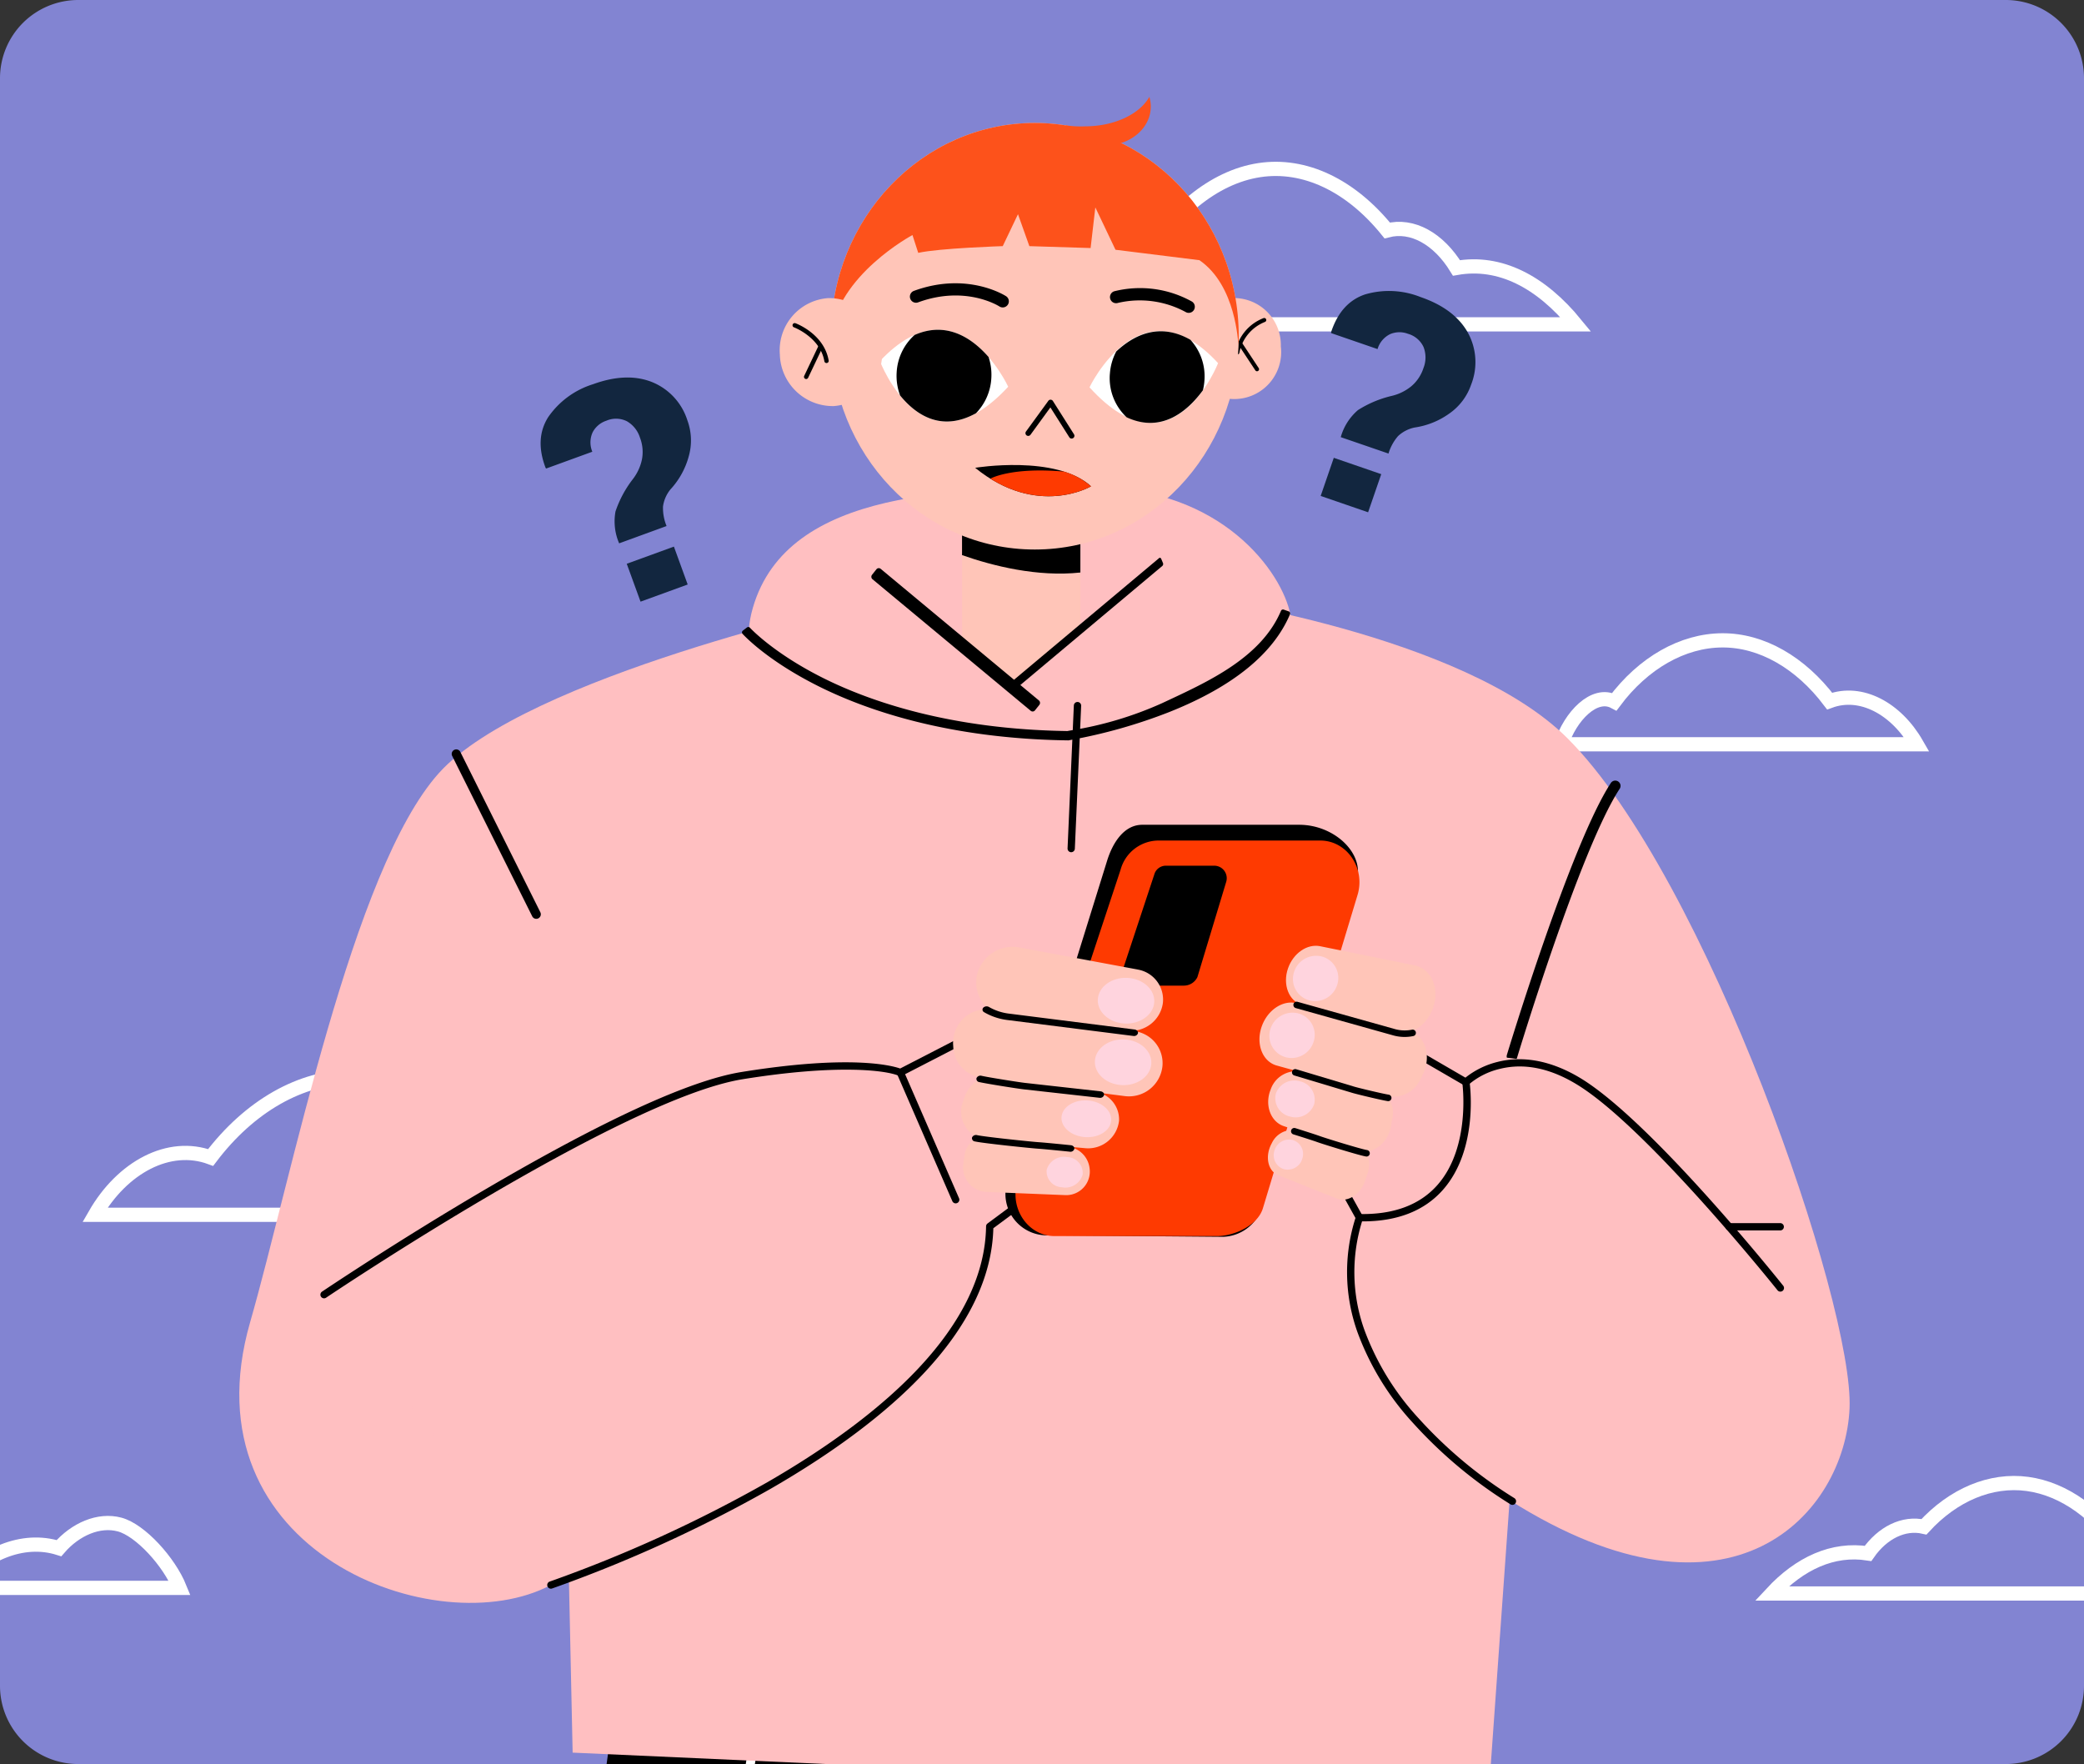 <svg xmlns="http://www.w3.org/2000/svg" xmlns:xlink="http://www.w3.org/1999/xlink" width="293" height="248" viewBox="0 0 293 248">
  <rect x="0" y="0" width="293" height="248" fill="#333333" stroke="none"/>
  <defs>
    <clipPath id="clip-path">
      <rect id="Rectángulo_45327" data-name="Rectángulo 45327" width="293" height="232.092" fill="#8284d2"/>
    </clipPath>
    <clipPath id="clip-path-2">
      <path id="Trazado_184680" data-name="Trazado 184680" d="M11,0H282a11,11,0,0,1,11,11V237a11,11,0,0,1-11,11H11A11,11,0,0,1,0,237V11A11,11,0,0,1,11,0Z" transform="translate(548 6556)" fill="#8284d2"/>
    </clipPath>
    <clipPath id="clip-path-3">
      <rect id="Rectángulo_339035" data-name="Rectángulo 339035" width="239.1" height="546.161" fill="none"/>
    </clipPath>
    <clipPath id="clip-path-5">
      <rect id="Rectángulo_339033" data-name="Rectángulo 339033" width="14.659" height="16.858" fill="none"/>
    </clipPath>
  </defs>
  <g id="Grupo_984239" data-name="Grupo 984239" transform="translate(3262 5096)">
    <g id="Grupo_984238" data-name="Grupo 984238" transform="translate(-3810 -11652)">
      <g id="Grupo_175249" data-name="Grupo 175249" transform="translate(0 1956)">
        <path id="Trazado_184680-2" data-name="Trazado 184680" d="M11,0H282a11,11,0,0,1,11,11V237a11,11,0,0,1-11,11H11A11,11,0,0,1,0,237V11A11,11,0,0,1,11,0Z" transform="translate(548 4600)" fill="#8284d2"/>
        <g id="Grupo_175135" data-name="Grupo 175135" transform="translate(521.866 4600)">
          <g id="Grupo_175118" data-name="Grupo 175118" transform="translate(26.134)" clip-path="url(#clip-path)">
            <path id="Trazado_184134" data-name="Trazado 184134" d="M651.389,573.808h-78c5.409-5.822,11.761-8.727,18.482-7.685,2.78-3.987,6.849-5.995,10.729-5.11,5.638-6.137,12.791-9.167,19.836-8.217s13.8,5.811,18.543,13.347C644.867,564.79,649.313,568.9,651.389,573.808Z" transform="translate(-424.92 -406.976)" fill="#8284d2" stroke="#fff" stroke-miterlimit="10" stroke-width="2"/>
            <path id="Trazado_184135" data-name="Trazado 184135" d="M581.846,111.941h70.786c-4.909-6.006-10.673-9-16.773-7.928-2.522-4.113-6.215-6.184-9.737-5.271-5.117-6.331-11.608-9.456-18-8.477S595.6,96.26,591.294,104.034C587.764,102.638,583.73,106.874,581.846,111.941Z" transform="translate(-431.084 -66.345)" fill="#8284d2" stroke="#fff" stroke-miterlimit="10" stroke-width="2"/>
            <path id="Trazado_184136" data-name="Trazado 184136" d="M1001.451,806.61H944.272c3.965-4.268,8.622-6.4,13.549-5.634,2.038-2.923,5.02-4.395,7.865-3.746,4.133-4.5,9.377-6.72,14.541-6.024s10.114,4.26,13.593,9.784C996.67,800,999.929,803.009,1001.451,806.61Z" transform="translate(-695.185 -582.585)" fill="#8284d2" stroke="#fff" stroke-miterlimit="10" stroke-width="2"/>
            <path id="Trazado_184137" data-name="Trazado 184137" d="M835.259,356.186h49.972c-2.892-5.041-7.84-7.7-12.246-6.069-4.095-5.409-9.542-8.565-15.106-8.538s-11.092,3.171-15.161,8.621C839.909,348.709,836.5,352.272,835.259,356.186Z" transform="translate(-615.746 -251.553)" fill="#8284d2" stroke="#fff" stroke-miterlimit="10" stroke-width="2"/>
            <path id="Trazado_184138" data-name="Trazado 184138" d="M33.915,821.525H2.142c4.09-4.743,9.667-7.208,14.8-5.584,2.31-2.671,5.606-4.1,8.522-3.323S32.425,817.842,33.915,821.525Z" transform="translate(-8.651 -598.29)" fill="#8284d2" stroke="#fff" stroke-miterlimit="10" stroke-width="2"/>
            <path id="Trazado_184139" data-name="Trazado 184139" d="M141.721,593.787H75.343c3.842-6.7,10.414-10.223,16.266-8.061,5.439-7.185,12.674-11.377,20.065-11.34s14.734,4.212,20.138,11.451C135.544,583.855,140.073,588.588,141.721,593.787Z" transform="translate(-61.993 -423.001)" fill="#8284d2" stroke="#fff" stroke-miterlimit="10" stroke-width="2"/>
          </g>
        </g>
      </g>
      <g id="Enmascarar_grupo_470" data-name="Enmascarar grupo 470" clip-path="url(#clip-path-2)">
        <g id="Grupo_984229" data-name="Grupo 984229" transform="translate(568.95 6569.623)" clip-path="url(#clip-path-3)">
          <rect id="Rectángulo_339030" data-name="Rectángulo 339030" width="27.86" height="57.735" transform="translate(138.848 462.03)" fill="#fe3a01"/>
          <path id="Trazado_212611" data-name="Trazado 212611" d="M58.779,256.621H30.919l-9.75,60.368H49.028Z" transform="translate(16.688 202.296)" fill="#fe3a01"/>
          <path id="Trazado_212612" data-name="Trazado 212612" d="M51.611,128.271l-34.6,250.751H77.524l25.732-215.705,8.568.415.12,215.291H165.6l2.13-246.849Z" transform="translate(13.413 101.117)"/>
          <g id="Grupo_984228" data-name="Grupo 984228">
            <g id="Grupo_984227" data-name="Grupo 984227" clip-path="url(#clip-path-3)">
              <path id="Trazado_212613" data-name="Trazado 212613" d="M111.579,158.31c-7.1,0-12.745-2.228-16.769-6.622-7.942-8.673-6.815-22.574-6.765-23.16l1.23.107c-.013.14-1.127,13.956,6.449,22.223,3.78,4.127,9.115,6.218,15.855,6.218Z" transform="translate(69.342 101.319)" fill="#fff"/>
              <path id="Trazado_212614" data-name="Trazado 212614" d="M34.719,155.876v-1.234c6.744,0,12.08-2.092,15.86-6.222,7.579-8.278,6.456-22.08,6.445-22.22l1.229-.107c.052.587,1.177,14.487-6.765,23.16-4.024,4.394-9.666,6.622-16.769,6.622" transform="translate(27.369 99.401)" fill="#fff"/>
              <path id="Trazado_212615" data-name="Trazado 212615" d="M141.492,39.291s37.672,5.233,52.337,19.9c19.544,19.543,40.325,79.66,39.661,94.247S217.1,186.156,185.7,166.311L182.757,207.6,53.965,201.8l-.9-41.775s13.706,9.752-2.167,18.212S-.669,173.634,8.617,141.3c5.86-20.408,14.339-63.6,26.54-77.208S94.02,40.246,94.02,40.246Z" transform="translate(5.596 30.973)" fill="#ffbfc1"/>
              <path id="Trazado_212616" data-name="Trazado 212616" d="M95.739,30.724c17.846-.036,26.429,11.837,27.581,17.912C126.4,64.866,71.681,60.912,71.681,60.912S42.73,64.854,47.732,47.593c4.887-16.869,28.9-16.832,48.007-16.869" transform="translate(37.17 24.22)" fill="#ffbfc1"/>
              <path id="Trazado_212617" data-name="Trazado 212617" d="M63.919,56.589V25.543H80.557V54.771L71.634,62.6Z" transform="translate(50.388 20.135)" fill="#ffc5b8"/>
              <path id="Trazado_212618" data-name="Trazado 212618" d="M107.3,92.668a.338.338,0,0,1-.095-.014.329.329,0,0,1-.222-.411c.088-.3,8.933-29.52,14.564-38.114a.331.331,0,1,1,.553.363c-5.578,8.514-14.394,37.647-14.483,37.941a.332.332,0,0,1-.317.236" transform="translate(84.325 42.553)"/>
              <path id="Trazado_212619" data-name="Trazado 212619" d="M107.482,93.261a.723.723,0,0,1-.213-.032.739.739,0,0,1-.5-.925c.089-.3,8.959-29.591,14.614-38.22a.742.742,0,0,1,1.241.814c-5.562,8.487-14.346,37.542-14.435,37.835a.738.738,0,0,1-.71.528" transform="translate(84.144 42.371)"/>
              <path id="Trazado_212620" data-name="Trazado 212620" d="M35.554,74.67a.336.336,0,0,1-.3-.182L24.006,51.946a.331.331,0,0,1,.592-.3l11.25,22.54a.328.328,0,0,1-.147.443.312.312,0,0,1-.147.036" transform="translate(18.896 40.572)"/>
              <path id="Trazado_212621" data-name="Trazado 212621" d="M35.69,75.115a.635.635,0,0,1-.572-.354L23.866,52.221a.639.639,0,0,1,.774-.892.633.633,0,0,1,.37.322L36.26,74.19a.641.641,0,0,1-.286.858.651.651,0,0,1-.284.066m-11.254-23.2-.009,0a.023.023,0,0,0-.009.03l11.25,22.54c.013.023.023.014.03.011a.024.024,0,0,0,.011-.03L24.458,51.926a.025.025,0,0,0-.021-.013" transform="translate(18.76 40.437)"/>
              <path id="Trazado_212622" data-name="Trazado 212622" d="M92.353,58.254l.05-.013c.243-.059,25.092-3.925,30.838-17.525l-.7-.247c-2.922,6.914-10.8,10.285-16.892,13.153a52.8,52.8,0,0,1-13.38,3.936c-16.6-.238-27.923-4.2-34.5-7.48-7.126-3.559-10.365-7.11-10.4-7.144l-.583.445c.132.148,3.337,3.668,10.574,7.289C64.023,54,75.49,58.021,92.3,58.254Z" transform="translate(36.886 31.902)"/>
              <path id="Trazado_212623" data-name="Trazado 212623" d="M92.509,58.7a.452.452,0,0,0,.052-.007l.052-.013.1-.018a74.028,74.028,0,0,0,14.045-3.974c8.87-3.541,14.557-8.155,16.907-13.715a.308.308,0,0,0-.182-.411l-.7-.247a.307.307,0,0,0-.384.172c-2.718,6.434-9.941,9.812-15.744,12.527l-1,.467a50.534,50.534,0,0,1-12.736,3.807c-.266.046-.444.075-.545.1-16.529-.243-27.788-4.183-34.325-7.447C51.007,46.422,47.771,42.9,47.74,42.862a.31.31,0,0,0-.417-.039l-.583.447a.312.312,0,0,0-.12.216.307.307,0,0,0,.077.234c.134.148,3.366,3.705,10.665,7.359,6.688,3.346,18.2,7.384,35.07,7.618h.075m30.455-17.665c-2.361,5.27-7.888,9.669-16.436,13.081a73.488,73.488,0,0,1-13.922,3.938c-.08.014-.127.023-.138.027l-.011,0h-.014c-16.755-.232-28.173-4.235-34.8-7.552A39.19,39.19,0,0,1,47.388,43.55l.091-.07a39.923,39.923,0,0,0,10.292,7.008c6.6,3.3,17.964,7.273,34.629,7.513a.309.309,0,0,0,.08-.009c.07-.018.277-.054.542-.1a51.175,51.175,0,0,0,12.894-3.857l.994-.467c5.819-2.722,13.044-6.1,15.936-12.579Z" transform="translate(36.75 31.766)"/>
              <path id="Trazado_212624" data-name="Trazado 212624" d="M68.341,54.043l-.245-.579L88.446,36.4l.245.579Z" transform="translate(53.681 28.694)"/>
              <path id="Trazado_212625" data-name="Trazado 212625" d="M68.435,54.474a.166.166,0,0,1-.052-.009.237.237,0,0,1-.131-.138l-.245-.579a.37.37,0,0,1,.073-.41L88.43,36.274a.159.159,0,0,1,.161-.032.239.239,0,0,1,.131.136l.245.579a.373.373,0,0,1-.073.41L68.544,54.431a.169.169,0,0,1-.109.043m.046-.774.027.064L88.493,37.008l-.029-.066Z" transform="translate(53.587 28.562)"/>
              <path id="Trazado_212626" data-name="Trazado 212626" d="M79.272,56.559,57.031,38.068l.612-.769L79.884,55.79Z" transform="translate(44.958 29.403)"/>
              <path id="Trazado_212627" data-name="Trazado 212627" d="M79.462,57.194a.42.42,0,0,1-.272-.1L56.949,38.6a.444.444,0,0,1-.157-.3.457.457,0,0,1,.095-.324l.612-.769a.424.424,0,0,1,.606-.064L80.346,55.642a.448.448,0,0,1,.157.3.457.457,0,0,1-.095.324l-.612.769a.427.427,0,0,1-.334.163m-21.635-19L79.4,56.133l.068-.086L57.9,38.113Z" transform="translate(44.768 29.208)"/>
              <path id="Trazado_212628" data-name="Trazado 212628" d="M81.635,23.213A6.6,6.6,0,1,0,94.782,22.6a6.6,6.6,0,1,0-13.148.617" transform="translate(64.345 12.467)" fill="#ffc5b8"/>
              <path id="Trazado_212629" data-name="Trazado 212629" d="M85.69,22.507a.287.287,0,0,0,.281-.231,5.859,5.859,0,0,1,3.587-4.337.286.286,0,1,0-.179-.544,6.35,6.35,0,0,0-3.97,4.769.286.286,0,0,0,.225.336.306.306,0,0,0,.055.005" transform="translate(67.325 13.702)"/>
              <path id="Trazado_212630" data-name="Trazado 212630" d="M88.29,23.414a.287.287,0,0,0,.238-.445l-2.387-3.612a.286.286,0,1,0-.477.315l2.387,3.614a.286.286,0,0,0,.24.129" transform="translate(67.491 15.156)"/>
              <path id="Trazado_212631" data-name="Trazado 212631" d="M63.919,38.983V32.266H80.557v9.163c-6.036.653-12.284-.921-16.638-2.446" transform="translate(50.388 25.436)"/>
              <path id="Trazado_212632" data-name="Trazado 212632" d="M53.608,32.033c0,16.562,12.836,29.986,28.672,29.986s28.672-13.425,28.672-29.986S98.115,2.047,82.28,2.047,53.608,15.472,53.608,32.033" transform="translate(42.26 1.614)" fill="#ffc5b8"/>
              <path id="Trazado_212633" data-name="Trazado 212633" d="M75.5,26.316s-7.033-15.3-18.037-3.607c0,0,6.182,16.427,18.037,3.607" transform="translate(45.298 14.432)" fill="#fff"/>
              <path id="Trazado_212634" data-name="Trazado 212634" d="M73.942,26.311s7.207-15.215,18.076-3.4c0,0-6.368,16.356-18.076,3.4" transform="translate(58.289 14.518)" fill="#fff"/>
              <path id="Trazado_212635" data-name="Trazado 212635" d="M75.359,29.12a.278.278,0,0,0,.152-.045.286.286,0,0,0,.089-.4L72.634,24a.287.287,0,0,0-.232-.132.265.265,0,0,0-.241.118L69.02,28.3a.284.284,0,0,0,.063.4.288.288,0,0,0,.4-.063l2.892-3.972,2.743,4.326a.284.284,0,0,0,.241.132" transform="translate(54.365 18.812)"/>
              <path id="Trazado_212636" data-name="Trazado 212636" d="M75.4,29.267a.389.389,0,0,1-.329-.181l-2.661-4.2-2.8,3.85a.393.393,0,0,1-.544.084.389.389,0,0,1-.086-.544l3.14-4.312a.362.362,0,0,1,.336-.159.384.384,0,0,1,.308.179l2.967,4.682a.389.389,0,0,1-.12.536.375.375,0,0,1-.207.061M72.42,24.6h0a.109.109,0,0,1,.084.048l2.741,4.326a.186.186,0,0,0,.252.055.183.183,0,0,0,.057-.252L72.592,24.1a.181.181,0,0,0-.15-.086.179.179,0,0,0-.154.075L69.147,28.4a.184.184,0,0,0-.034.136.185.185,0,0,0,.331.08l2.893-3.972a.1.1,0,0,1,.082-.043" transform="translate(54.319 18.767)"/>
              <path id="Trazado_212637" data-name="Trazado 212637" d="M72.871,18.048a.859.859,0,0,0,.467-1.581c-.222-.143-5.524-3.471-12.954-.746a.859.859,0,0,0,.592,1.613c6.6-2.42,11.241.456,11.434.579a.857.857,0,0,0,.461.134" transform="translate(47.157 11.55)"/>
              <path id="Trazado_212638" data-name="Trazado 212638" d="M86.619,18.512a.859.859,0,0,0,.4-1.62,14.988,14.988,0,0,0-10.871-1.415.858.858,0,1,0,.526,1.635,13.538,13.538,0,0,1,9.551,1.3.836.836,0,0,0,.4.1" transform="translate(59.556 11.85)"/>
              <path id="Trazado_212639" data-name="Trazado 212639" d="M59.278,27.561a7.833,7.833,0,0,1-.492-3.253,7.6,7.6,0,0,1,2.522-5.272c4.558-2.006,8.13.5,10.4,3.1a7.847,7.847,0,0,1,.388,2.972,7.655,7.655,0,0,1-2.157,4.932c-4.837,2.672-8.407.268-10.657-2.482" transform="translate(46.33 14.432)"/>
              <path id="Trazado_212640" data-name="Trazado 212640" d="M75.547,24.477a7.839,7.839,0,0,1,.9-3.214c2.495-2.341,6.1-4.117,10.426-1.642a7.6,7.6,0,0,1,1.978,5.66,8.039,8.039,0,0,1-.22,1.436c-2.137,2.917-5.792,6.095-10.721,3.8a7.531,7.531,0,0,1-2.366-6.039" transform="translate(59.542 14.526)"/>
              <path id="Trazado_212641" data-name="Trazado 212641" d="M82.281,2.048c15.834,0,28.67,13.425,28.67,29.986,0,.4-.014.789-.027,1.18-.109-.277-.315-8.3-5.5-11.873l-11.8-1.465-2.836-5.957-.663,5.715-8.611-.266-1.6-4.492-2.142,4.49s-8.908.284-11.883.946l-.81-2.505S54.458,23.467,53.609,32.034c0-16.562,12.836-29.986,28.672-29.986" transform="translate(42.26 1.614)" fill="#fd521b"/>
              <path id="Trazado_212642" data-name="Trazado 212642" d="M83.831,0a4.731,4.731,0,0,1,.2,1.352c0,3.015-2.842,5.46-6.347,5.46A6.448,6.448,0,0,1,72.071,4a14.474,14.474,0,0,0,2.7.139c4.16,0,7.7-1.726,9.061-4.144" transform="translate(56.814)" fill="#fd521b"/>
              <path id="Trazado_212643" data-name="Trazado 212643" d="M64.951,29.331s11.4-1.883,16.29,2.6c0,0-7.559,4.485-16.29-2.6" transform="translate(51.201 22.813)"/>
              <path id="Trazado_212644" data-name="Trazado 212644" d="M76.472,29.522A10.1,10.1,0,0,1,80.3,31.595s-6.363,3.766-14.153-1.078c.05-.029,2.978-1.647,10.326-.994" transform="translate(52.143 23.15)" fill="#fe3a01"/>
              <path id="Trazado_212645" data-name="Trazado 212645" d="M63.952,23.081A7.348,7.348,0,0,1,57.171,31a7.453,7.453,0,0,1-7.57-7.259,7.348,7.348,0,0,1,6.781-7.92,7.453,7.453,0,0,1,7.57,7.259" transform="translate(39.092 12.467)" fill="#ffc5b8"/>
              <path id="Trazado_212646" data-name="Trazado 212646" d="M55.37,23.4a.243.243,0,0,0,.052-.005.305.305,0,0,0,.25-.354c-.64-3.711-4.5-5.177-4.666-5.238a.307.307,0,0,0-.213.576c.038.013,3.695,1.409,4.274,4.768a.307.307,0,0,0,.3.254" transform="translate(39.884 14.016)"/>
              <path id="Trazado_212647" data-name="Trazado 212647" d="M51.8,24.273a.306.306,0,0,0,.277-.175l1.965-4.136a.307.307,0,1,0-.554-.263l-1.965,4.136a.306.306,0,0,0,.147.408.28.28,0,0,0,.131.03" transform="translate(40.592 15.39)"/>
              <path id="Trazado_212648" data-name="Trazado 212648" d="M122.273,139.146s-34.264-21.7-26.8-44.743l-7.418-6.744,16.839-13.723,6.645,3.859a24.784,24.784,0,0,1,20.9,2.856c10.184,6.8,23.7,28.869,23.7,28.869Z" transform="translate(69.414 58.283)" fill="#ffbfc1"/>
              <path id="Trazado_212649" data-name="Trazado 212649" d="M79.353,271.312l30.646.7,3.482,20.2,10.066,13.2s15.682,2.438,17.967,12.536.386,14.34.386,14.34H71.5c.544-14.546,2.834-25.061,4.355-33.288,1.946-10.544,3.5-27.686,3.5-27.686" transform="translate(56.362 213.877)" fill="#5774cd"/>
              <path id="Trazado_212650" data-name="Trazado 212650" d="M73.479,271.312l-35.512.7-4.036,20.2-11.663,13.2S4.094,307.847,1.444,317.946,1,332.286,1,332.286H75.015c-.629-14.546-1.71-22.034-2.092-32.132-.41-10.775.556-28.842.556-28.842" transform="translate(0.108 213.877)" fill="#5774cd"/>
              <path id="Trazado_212651" data-name="Trazado 212651" d="M74.622,301.021H.515a.514.514,0,1,1,0-1.028H74.622a.514.514,0,0,1,0,1.028" transform="translate(0 236.486)"/>
              <path id="Trazado_212652" data-name="Trazado 212652" d="M142.605,301.021H72.058a.514.514,0,0,1,0-1.028h70.547a.514.514,0,0,1,0,1.028" transform="translate(56.399 236.486)"/>
              <path id="Trazado_212653" data-name="Trazado 212653" d="M76.279,323.016l9.4-51.577H78.717Z" transform="translate(60.132 213.978)"/>
              <path id="Trazado_212654" data-name="Trazado 212654" d="M41.8,271.44l-2.089,51.577-6.273-51.535Z" transform="translate(26.357 213.978)"/>
              <path id="Trazado_212655" data-name="Trazado 212655" d="M93.448,291.83a.514.514,0,0,1-.168-1c2.389-.821,5.88-1.155,10.379-.992,3.332.122,6.009.485,6.036.488a.514.514,0,1,1-.14,1.019c-.1-.014-10.51-1.413-15.939.456a.5.5,0,0,1-.168.029" transform="translate(73.26 228.449)"/>
              <path id="Trazado_212656" data-name="Trazado 212656" d="M33.915,291.7l-.048,0a152.763,152.763,0,0,0-23.057-.479.514.514,0,1,1-.079-1.025,153.939,153.939,0,0,1,23.23.479.514.514,0,0,1-.046,1.026" transform="translate(8.085 228.581)"/>
              <path id="Trazado_212657" data-name="Trazado 212657" d="M45.656,150.926s61.282-20.546,61.7-50.423l11.678-8.661L104.367,73.936l-9.573,4.936s-5.122-2.328-22.268.438c-17.236,2.783-58.773,30.8-58.773,30.8Z" transform="translate(10.842 58.284)" fill="#ffbfc1"/>
              <path id="Trazado_212658" data-name="Trazado 212658" d="M119.5,139.886a.521.521,0,0,1-.258-.07,63.571,63.571,0,0,1-13.679-11.4,38.4,38.4,0,0,1-7.847-12.8,25.1,25.1,0,0,1-.284-16.061L91.64,89.145a.516.516,0,0,1,.025-.54l10.027-14.734a.514.514,0,0,1,.683-.154l10.517,6.107a11.743,11.743,0,0,1,4.467-2.2c4.984-1.279,9.594.833,12.584,2.829,10.133,6.765,26.9,27.715,27.61,28.6a.513.513,0,1,1-.8.64c-.173-.216-17.377-21.714-27.377-28.389-4.076-2.72-8.015-3.63-11.7-2.7a10.384,10.384,0,0,0-4.356,2.223.516.516,0,0,1-.617.075l-10.424-6.053L92.694,88.921l5.742,10.335a.508.508,0,0,1,.039.408,24.1,24.1,0,0,0,.206,15.61,37.373,37.373,0,0,0,7.629,12.443,62.5,62.5,0,0,0,13.446,11.211.514.514,0,0,1-.259.959" transform="translate(72.19 58.056)"/>
              <rect id="Rectángulo_339031" data-name="Rectángulo 339031" width="60.171" height="1.234" transform="translate(32.925 461.412)" fill="#fff"/>
              <path id="Trazado_212659" data-name="Trazado 212659" d="M45.882,151.667a.514.514,0,0,1-.163-1,191.881,191.881,0,0,0,30.612-13.972C85.21,131.569,92.3,126.24,97.4,120.855c6.323-6.679,9.578-13.452,9.671-20.133a.507.507,0,0,1,.209-.4l11.243-8.341L104.46,74.81l-9.2,4.746a.52.52,0,0,1-.449.011c-1.758-.776-8.618-1.677-21.973.479-16.928,2.733-58.152,30.441-58.567,30.72a.514.514,0,0,1-.576-.851c.106-.07,10.542-7.1,22.951-14.374,16.7-9.791,28.817-15.345,36.027-16.51,15.3-2.47,21.111-.917,22.32-.494l9.367-4.83a.514.514,0,0,1,.633.131l14.666,17.906a.514.514,0,0,1-.091.739l-11.476,8.511c-.175,6.865-3.523,13.786-9.952,20.574-5.17,5.458-12.338,10.85-21.306,16.025a192.847,192.847,0,0,1-30.787,14.049.517.517,0,0,1-.163.027" transform="translate(10.616 58.058)"/>
              <rect id="Rectángulo_339032" data-name="Rectángulo 339032" width="54.273" height="1.234" transform="translate(125.342 458.3)" fill="#fff"/>
              <path id="Trazado_212660" data-name="Trazado 212660" d="M97.777,115.147l-24.528-.206a5.824,5.824,0,0,1-5.64-7.6L81.63,62.269c.778-2.5,2.364-5.047,4.945-5.047h22.066c4.955,0,9.258,4.059,8.055,7.928l-13.278,45.8a5.925,5.925,0,0,1-5.64,4.2" transform="translate(53.076 45.108)"/>
              <path id="Trazado_212661" data-name="Trazado 212661" d="M96.454,114.07H73.63c-3.72,0-6.368-3.847-5.249-7.622L82.9,62.554a5.554,5.554,0,0,1,5.249-4.093h22.824c3.72,0,6.368,3.847,5.249,7.622L102.91,110.147c-.722,2.437-4.054,3.924-6.456,3.924" transform="translate(53.701 46.085)" fill="#fe3a01"/>
              <g id="Grupo_984226" data-name="Grupo 984226" transform="translate(136.853 108.08)" style="mix-blend-mode: overlay;isolation: isolate">
                <g id="Grupo_984225" data-name="Grupo 984225">
                  <g id="Grupo_984224" data-name="Grupo 984224" clip-path="url(#clip-path-5)">
                    <path id="Trazado_212662" data-name="Trazado 212662" d="M85.115,77.3H78.2a1.76,1.76,0,0,1-1.592-2.31l4.4-13.307a1.681,1.681,0,0,1,1.59-1.241h6.921a1.759,1.759,0,0,1,1.59,2.31L87.072,76.106A2.118,2.118,0,0,1,85.115,77.3" transform="translate(-76.527 -60.437)"/>
                  </g>
                </g>
              </g>
              <path id="Trazado_212663" data-name="Trazado 212663" d="M83.079,70.5H79.3a.963.963,0,0,1-.871-1.263l2.405-7.271a.921.921,0,0,1,.869-.68h3.78a.964.964,0,0,1,.871,1.264l-2.2,7.3a1.161,1.161,0,0,1-1.069.649" transform="translate(61.792 48.315)"/>
              <path id="Trazado_212664" data-name="Trazado 212664" d="M94.192,66.795,107.51,69.5c2.214.451,3.416,2.979,2.668,5.617-.769,2.713-3.285,4.446-5.506,3.791l-12.98-3.823c-1.906-.562-2.815-2.9-2.014-5.191.742-2.123,2.7-3.469,4.514-3.1" transform="translate(70.464 52.607)" fill="#ffc5b8"/>
              <path id="Trazado_212665" data-name="Trazado 212665" d="M89.743,80.055l15.608,4.315a4.235,4.235,0,0,0,4.633-2.5l.207-.4c1.375-2.623.458-5.69-1.872-6.268L92.5,71.289c-1.9-.47-4.02.925-4.855,3.194-.908,2.466.047,5.005,2.094,5.572" transform="translate(68.823 56.126)" fill="#ffc5b8"/>
              <path id="Trazado_212666" data-name="Trazado 212666" d="M88.325,79.212h0a3.786,3.786,0,0,1,4.165-2.559l10.526,2.414a3.54,3.54,0,0,1,2.411,4.228l-.166,1.005c-.408,2.466-2.666,4.127-4.7,3.457L90.2,84.337c-1.876-.619-2.738-2.97-1.878-5.125" transform="translate(69.364 60.367)" fill="#ffc5b8"/>
              <path id="Trazado_212667" data-name="Trazado 212667" d="M88.524,83.071h0a3.2,3.2,0,0,1,3.348-1.81l8.632,2.191c1.409.358,2.074,2.055,1.5,3.809l-.367,1.107c-.635,1.924-2.486,3.1-3.956,2.514l-8.267-3.3c-1.488-.594-1.9-2.72-.885-4.514" transform="translate(69.342 64.006)" fill="#ffc5b8"/>
              <path id="Trazado_212668" data-name="Trazado 212668" d="M92.215,73.784a3.255,3.255,0,0,0,3.959-2.237,3.118,3.118,0,0,0-2.146-3.916,3.258,3.258,0,0,0-3.959,2.237,3.118,3.118,0,0,0,2.146,3.916" transform="translate(70.898 53.225)" fill="#ffd4de"/>
              <path id="Trazado_212669" data-name="Trazado 212669" d="M90.361,78.258a3.257,3.257,0,0,0,3.959-2.235A3.119,3.119,0,0,0,92.175,72.1a3.258,3.258,0,0,0-3.959,2.237,3.118,3.118,0,0,0,2.146,3.916" transform="translate(69.436 56.752)" fill="#ffd4de"/>
              <path id="Trazado_212670" data-name="Trazado 212670" d="M90.6,82.379a2.748,2.748,0,0,0,3.419-1.729,2.632,2.632,0,0,0-1.964-3.21,2.752,2.752,0,0,0-3.419,1.729,2.633,2.633,0,0,0,1.964,3.21" transform="translate(69.794 60.961)" fill="#ffd4de"/>
              <path id="Trazado_212671" data-name="Trazado 212671" d="M89.88,86.142a2.137,2.137,0,0,0,2.57-1.513,2.046,2.046,0,0,0-1.361-2.595,2.137,2.137,0,0,0-2.57,1.513,2.046,2.046,0,0,0,1.361,2.595" transform="translate(69.707 64.612)" fill="#ffd4de"/>
              <path id="Trazado_212672" data-name="Trazado 212672" d="M90.271,72.019a.459.459,0,0,1,.275-.874l13.795,3.863a5.106,5.106,0,0,0,2.277.066.459.459,0,0,1,.261.88,5.956,5.956,0,0,1-2.792-.064L90.3,72.028l-.027-.009" transform="translate(70.918 56.07)"/>
              <path id="Trazado_212673" data-name="Trazado 212673" d="M90.167,77.32a.459.459,0,0,1,.283-.873l8.194,2.459c.6.179,3.94.982,4.809,1.116a.459.459,0,1,1-.141.907c-.921-.143-4.3-.955-4.93-1.145l-8.194-2.459-.02-.005" transform="translate(70.836 60.249)"/>
              <path id="Trazado_212674" data-name="Trazado 212674" d="M90.088,81.947a.459.459,0,0,1,.288-.871c.107.034,2.668.835,3.442,1.116.817.3,5.8,1.838,6.663,1.972a.459.459,0,0,1-.141.907c-.95-.148-6.053-1.735-6.835-2.017-.753-.275-3.376-1.094-3.4-1.1l-.014-.005" transform="translate(70.774 63.896)"/>
              <path id="Trazado_212675" data-name="Trazado 212675" d="M87.754,70.008l-16.635-3.1a5.144,5.144,0,0,0-6,3.99,4.862,4.862,0,0,0,4.3,5.744l16.837,1.947a4.517,4.517,0,0,0,5.025-3.877,4.281,4.281,0,0,0-3.528-4.7" transform="translate(51.264 52.673)" fill="#ffc5b8"/>
              <path id="Trazado_212676" data-name="Trazado 212676" d="M87.334,83.934l-20.1-2.6a4.544,4.544,0,0,1-3.984-4.2l-.029-.445a4.72,4.72,0,0,1,5.431-4.914l20.126,3.042a4.534,4.534,0,0,1,3.872,4.927,4.733,4.733,0,0,1-5.318,4.19" transform="translate(49.832 56.538)" fill="#ffc5b8"/>
              <path id="Trazado_212677" data-name="Trazado 212677" d="M86.062,83.271h0a3.926,3.926,0,0,0-3.414-4.065L69.356,77a4.485,4.485,0,0,0-4.975,2.834l-.336.982a3.9,3.9,0,0,0,3.552,5.1l13.629,1.22a4.374,4.374,0,0,0,4.837-3.873" transform="translate(50.321 60.654)" fill="#ffc5b8"/>
              <path id="Trazado_212678" data-name="Trazado 212678" d="M81.793,86.316h0a3.432,3.432,0,0,0-2.877-3.042L67.905,81.661A3.279,3.279,0,0,0,64.2,84.5l-.163,1.157a3.436,3.436,0,0,0,3.2,3.938l11.175.456a3.317,3.317,0,0,0,3.383-3.732" transform="translate(50.452 64.347)" fill="#ffc5b8"/>
              <path id="Trazado_212679" data-name="Trazado 212679" d="M77.984,75.644c-2.169-.283-3.67-1.933-3.349-3.686s2.337-2.945,4.508-2.663,3.67,1.933,3.35,3.686-2.339,2.945-4.508,2.663" transform="translate(58.801 54.593)" fill="#ffd4de"/>
              <path id="Trazado_212680" data-name="Trazado 212680" d="M77.754,80.484c-2.169-.283-3.67-1.933-3.349-3.686s2.337-2.945,4.508-2.663,3.67,1.933,3.35,3.686-2.337,2.945-4.508,2.663" transform="translate(58.62 58.409)" fill="#ffd4de"/>
              <path id="Trazado_212681" data-name="Trazado 212681" d="M74.769,84.024c-1.913-.249-3.255-1.592-3-3s2.014-2.344,3.927-2.1,3.255,1.592,3,3-2.015,2.346-3.929,2.1" transform="translate(56.553 62.189)" fill="#ffd4de"/>
              <path id="Trazado_212682" data-name="Trazado 212682" d="M72.73,87.6a2.236,2.236,0,0,1-2.142-2.448,2.528,2.528,0,0,1,2.915-1.79,2.238,2.238,0,0,1,2.144,2.448A2.527,2.527,0,0,1,72.73,87.6" transform="translate(55.621 65.691)" fill="#ffd4de"/>
              <path id="Trazado_212683" data-name="Trazado 212683" d="M86.763,75.66a.566.566,0,0,0,.624-.384c.05-.25-.165-.485-.479-.526L69.12,72.5a7.392,7.392,0,0,1-2.636-.891.684.684,0,0,0-.814.045.4.4,0,0,0,.054.646,8.547,8.547,0,0,0,3.223,1.107l17.781,2.25.036,0" transform="translate(51.655 56.361)"/>
              <path id="Trazado_212684" data-name="Trazado 212684" d="M82.378,80.056A.563.563,0,0,0,83,79.663c.045-.25-.175-.483-.49-.517L71.863,77.957c-.785-.088-5.016-.753-6.082-.993a.609.609,0,0,0-.712.317.456.456,0,0,0,.4.567c1.13.254,5.411.925,6.236,1.018l10.651,1.189.025,0" transform="translate(51.277 60.658)"/>
              <path id="Trazado_212685" data-name="Trazado 212685" d="M78.469,83.956a.562.562,0,0,0,.628-.4c.041-.25-.182-.481-.5-.513-.141-.014-3.485-.356-4.519-.424-1.089-.072-7.6-.753-8.648-.991a.61.61,0,0,0-.712.317.455.455,0,0,0,.4.567c1.164.263,7.827.951,8.868,1.021,1.005.064,4.433.417,4.467.42l.018,0" transform="translate(51.001 64.336)"/>
              <path id="Trazado_212686" data-name="Trazado 212686" d="M67.076,95.321a.515.515,0,0,1-.472-.309L58.827,77.128a.514.514,0,1,1,.942-.411L67.546,94.6a.513.513,0,0,1-.265.676.53.53,0,0,1-.206.043" transform="translate(46.34 60.233)"/>
              <path id="Trazado_212687" data-name="Trazado 212687" d="M95.857,97.25c-.159,0-.318,0-.479-.005a.513.513,0,0,1-.5-.522.521.521,0,0,1,.524-.5c4.8.095,8.486-1.28,10.957-4.084,4.743-5.376,3.505-14.289,3.493-14.378a.514.514,0,0,1,1.018-.148c.055.384,1.314,9.476-3.738,15.206-2.6,2.945-6.388,4.437-11.27,4.437" transform="translate(74.789 60.831)"/>
              <path id="Trazado_212688" data-name="Trazado 212688" d="M131.639,89.565h-7.187a.514.514,0,0,1,0-1.028h7.187a.514.514,0,0,1,0,1.028" transform="translate(97.702 69.794)"/>
              <path id="Trazado_212689" data-name="Trazado 212689" d="M72.729,68.7h-.023a.515.515,0,0,1-.49-.536L73.1,48.047a.515.515,0,0,1,1.028.045l-.889,20.115a.514.514,0,0,1-.513.492" transform="translate(56.928 37.488)"/>
            </g>
          </g>
        </g>
      </g>
    </g>
    <path id="Trazado_212770" data-name="Trazado 212770" d="M6.467-8.734a7.767,7.767,0,0,1,1.05-4.388,15.513,15.513,0,0,1,3.758-3.38,6.814,6.814,0,0,0,2.215-2.184,5.573,5.573,0,0,0,.808-3,4.048,4.048,0,0,0-.945-2.813,3.429,3.429,0,0,0-2.687-1.05,3.361,3.361,0,0,0-2.352.861,3.414,3.414,0,0,0-.987,2.562H.42l-.042-.126Q.315-26.623,3.16-28.817a11.96,11.96,0,0,1,7.506-2.194q5,0,7.863,2.52a8.6,8.6,0,0,1,2.866,6.8,8.167,8.167,0,0,1-1.564,4.829A11.108,11.108,0,0,1,15.852-13.4a4.819,4.819,0,0,0-1.816,1.9,6.664,6.664,0,0,0-.472,2.761ZM13.542,0H6.488V-5.669h7.055Z" transform="translate(-3082.455 -5028.389) rotate(19)" fill="#12263f"/>
    <path id="Trazado_212771" data-name="Trazado 212771" d="M6.467-8.734a7.767,7.767,0,0,1,1.05-4.388,15.513,15.513,0,0,1,3.758-3.38,6.814,6.814,0,0,0,2.215-2.184,5.573,5.573,0,0,0,.808-3,4.048,4.048,0,0,0-.945-2.813,3.429,3.429,0,0,0-2.687-1.05,3.361,3.361,0,0,0-2.352.861,3.414,3.414,0,0,0-.987,2.562H.42l-.042-.126Q.315-26.623,3.16-28.817a11.96,11.96,0,0,1,7.506-2.194q5,0,7.863,2.52a8.6,8.6,0,0,1,2.866,6.8,8.167,8.167,0,0,1-1.564,4.829A11.108,11.108,0,0,1,15.852-13.4a4.819,4.819,0,0,0-1.816,1.9,6.664,6.664,0,0,0-.472,2.761ZM13.542,0H6.488V-5.669h7.055Z" transform="translate(-3178.04 -5009.195) rotate(-20)" fill="#12263f"/>
  </g>
</svg>
